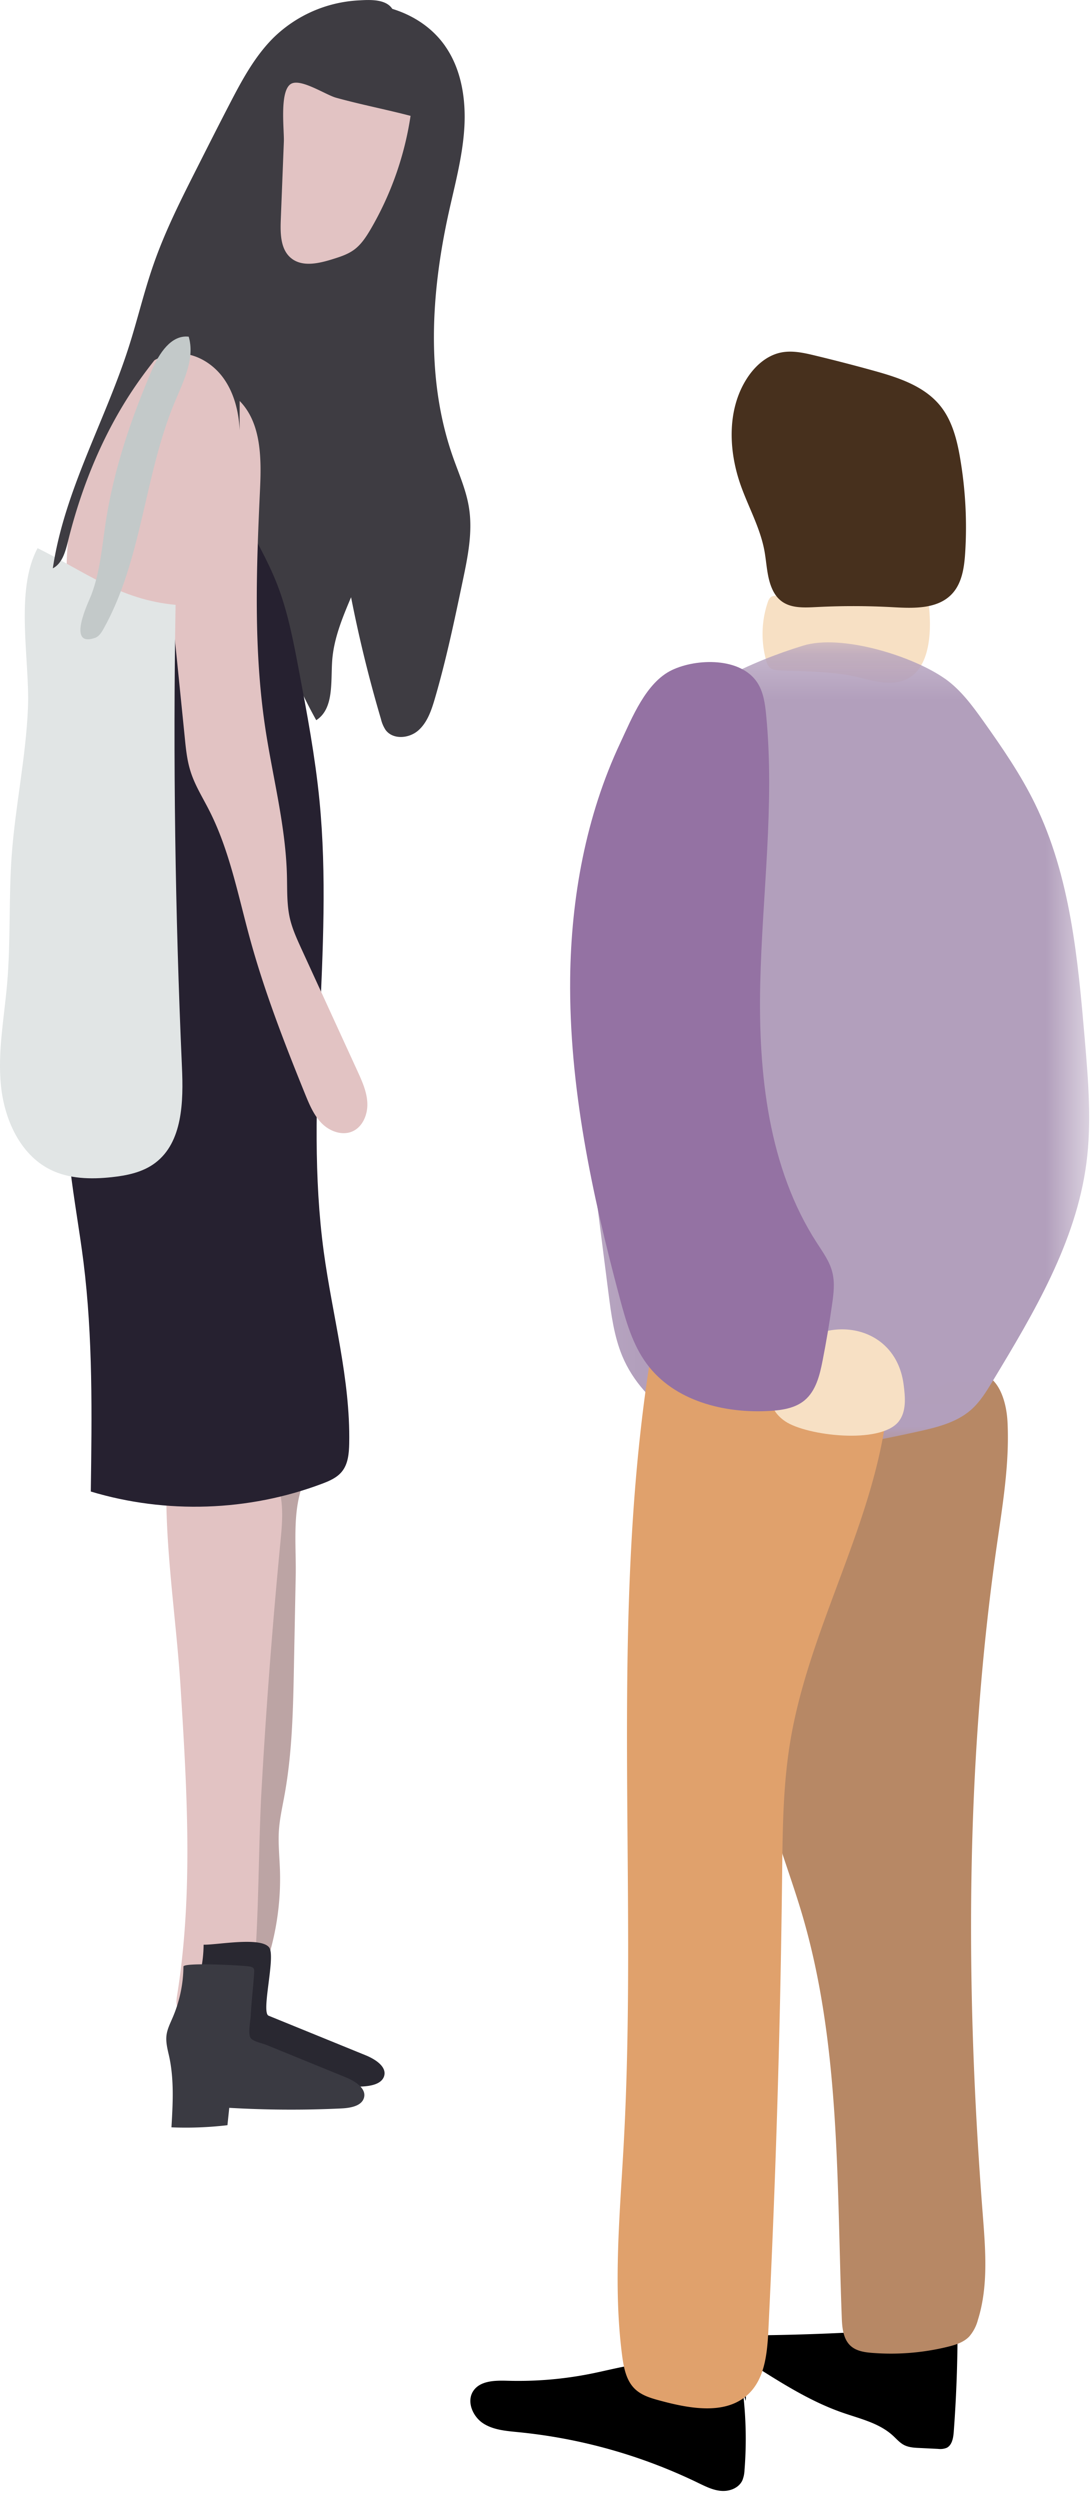 <svg xmlns="http://www.w3.org/2000/svg" xmlns:xlink="http://www.w3.org/1999/xlink" width="24" height="55" viewBox="0 0 24 55">
    <defs>
        <path id="a" d="M.08.241H11.45v17.748H.08z"/>
    </defs>
    <g fill="none" fill-rule="evenodd">
        <path fill="#F7E0C4" d="M17.113 13.11c-.044-.002-.09-.004-.128.018-.045.026-.066.079-.083.129a2.182 2.182 0 0 0-.033 1.271.332.332 0 0 0 .074.152c.062.06.156.067.242.07.477.014.956.024 1.428.092.36.053.736.215 1.103.17.767-.091.805-1.076.736-1.688-1.073-.192-2.247-.147-3.34-.213"/>
        <path fill="#000" d="M21.084 51.197c.001.768-.027 1.536-.084 2.301-.01.135-.037.294-.156.353a.382.382 0 0 1-.19.023l-.406-.02c-.12-.005-.243-.012-.349-.069-.092-.05-.161-.132-.239-.203-.304-.278-.724-.371-1.111-.506-.69-.24-1.316-.635-1.935-1.027-.155-.098-.331-.244-.294-.425.041-.201.3-.247.503-.25a50.805 50.805 0 0 0 3.81-.195c.225-.02.228.062.451.018M16.336 52.454c.088.623.107 1.256.057 1.884a.672.672 0 0 1-.047.228c-.078.169-.28.246-.463.232-.183-.013-.351-.099-.517-.179a11.707 11.707 0 0 0-3.955-1.113c-.267-.027-.547-.047-.773-.194-.225-.147-.366-.469-.225-.7.148-.24.482-.245.76-.237a8.177 8.177 0 0 0 1.864-.16c.565-.115 1.137-.29 1.708-.208.246.035.483.119.729.16.213.035.435.04.632.131.196.092.36.307.308.52"/>
        <path fill="#B78865" d="M20.896 30.394c.203-.111.424-.227.651-.192.446.067.614.627.637 1.083.046.919-.11 1.833-.24 2.743-.693 4.853-.685 9.789-.306 14.678.06.78.128 1.584-.106 2.33a.908.908 0 0 1-.191.366c-.124.129-.302.184-.474.226a5.26 5.26 0 0 1-1.666.134c-.167-.013-.344-.04-.469-.152-.168-.15-.19-.404-.198-.631-.112-2.98-.03-6.016-.875-8.871-.296-1-.704-1.972-.883-3-.34-1.956.177-3.931.845-5.756.247-.672.438-1.62 1.13-1.933.723-.326 1.435-.633 2.145-1.025"/>
        <g transform="translate(12.533 13.889)">
            <mask id="b" fill="#fff">
                <use xlink:href="#a"/>
            </mask>
            <path fill="#B29FBC" d="M8.272 1.04c.349.246.605.596.852.942.412.58.817 1.168 1.129 1.806.784 1.602.948 3.422 1.1 5.195.076.904.153 1.816.035 2.715-.227 1.735-1.155 3.293-2.063 4.795-.139.229-.28.462-.483.638-.323.28-.76.385-1.18.477-1.19.262-2.418.5-3.624.317-1.207-.183-2.404-.868-2.87-1.982-.181-.437-.243-.912-.303-1.38l-.505-3.96C.172 9.131-.016 7.643.135 6.167s.673-2.962 1.729-4.02C2.74 1.27 3.969.677 5.152.314c.84-.258 2.404.224 3.12.727" mask="url(#b)"/>
        </g>
        <path fill="#E0A16C" d="M19.52 31.112c-.32 2.49-1.71 4.726-2.12 7.202-.162.975-.168 1.968-.179 2.956a264.485 264.485 0 0 1-.302 9.98c-.024.501-.072 1.052-.424 1.402-.49.485-1.288.341-1.948.164-.205-.055-.419-.115-.571-.264-.19-.185-.243-.468-.278-.732-.201-1.553-.047-3.127.037-4.691.315-5.823-.334-11.714.62-17.465 1.651.76 3.358 1.289 5.164 1.448"/>
        <path fill="#F7E0C4" d="M19.896 30.458c.037.28.065.596-.11.816-.403.506-2.026.312-2.496-.005-.439-.297-.39-.748-.15-1.182.677-1.23 2.56-1.118 2.756.37"/>
        <path fill="#9472A3" d="M16.677 15.02c.133.206.168.46.192.706.192 1.967-.086 3.946-.13 5.923-.043 1.976.18 4.047 1.25 5.698.131.203.278.404.337.64.059.231.029.475-.005.71-.059.413-.128.824-.208 1.232-.063.323-.147.668-.397.877-.207.173-.49.216-.758.233-1.007.062-2.113-.216-2.718-1.036-.312-.422-.46-.944-.596-1.454-.613-2.296-1.115-4.648-1.09-7.026.02-1.775.347-3.572 1.104-5.181.256-.546.564-1.328 1.137-1.601.545-.26 1.517-.284 1.882.279"/>
        <path fill="#47301D" d="M17.012 12.978c-.127-.267-.128-.576-.182-.868-.095-.504-.354-.96-.524-1.443-.266-.758-.297-1.649.13-2.326.175-.279.437-.518.756-.585.25-.052.507.006.756.066.432.104.863.215 1.292.334.541.15 1.114.336 1.468.778.26.325.366.749.435 1.161.115.68.152 1.373.109 2.06-.02.322-.068.667-.284.903-.316.346-.849.326-1.312.3a15.734 15.734 0 0 0-1.615-.006c-.401.019-.82.063-1.029-.374"/>
        <path fill="#BCA4A4" d="M6.472 36.663c-.018.95-.038 1.907-.21 2.843-.045.25-.102.498-.12.752-.02.292.012.585.022.877a5.925 5.925 0 0 1-.545 2.686c-.085.183-.192.374-.374.457-.15-.747-.093-1.519-.06-2.281.154-3.555-.224-7.136.22-10.666.014-.113.537-.044.605-.025.216.06.413.192.543.38.28.406.146.789.04 1.213-.139.56-.07 1.204-.082 1.778l-.039 1.986z"/>
        <path fill="#E2C3C3" d="M5.748 39.566c-.07 1.53-.046 3.087-.228 4.6l-1.34.103c-.076.006-.161.01-.221-.039-.09-.07-.08-.209-.061-.323.359-2.238.22-4.525.078-6.788-.101-1.634-.403-3.399-.29-5.024 0 .002 1.326-.19 1.36-.164.033.027.068.061.109.054.414-.07.809.27.955.67.146.4.105.841.065 1.265a136.805 136.805 0 0 0-.427 5.646"/>
        <path fill="#292831" d="M5.914 44.344l2.14.872c.214.088.471.254.402.463-.058.172-.295.214-.488.223-.825.04-1.652.036-2.476-.012l-.04.381a7.758 7.758 0 0 1-1.233.048c.03-.515.06-1.037-.047-1.543-.034-.16-.082-.322-.061-.483.017-.137.081-.264.136-.392.153-.355.233-.737.236-1.119.29.008 1.257-.18 1.443.06.151.194-.184 1.432-.012 1.502"/>
        <path fill="#3E3C42" d="M9.803 1.016c.36.515.46 1.178.42 1.808-.04.63-.208 1.243-.344 1.86-.39 1.769-.507 3.658.093 5.366.128.365.29.723.352 1.106.09.541-.024 1.094-.137 1.631-.181.864-.363 1.729-.61 2.575-.076.26-.167.534-.37.71-.203.176-.554.205-.716-.012a.746.746 0 0 1-.103-.241 29.402 29.402 0 0 1-.658-2.68c-.192.455-.386.921-.417 1.415-.03.465.038 1.042-.35 1.29a10.91 10.91 0 0 1-1.026-2.554c-.108-.415-.192-.837-.299-1.253a11.529 11.529 0 0 0-1.433-3.308c-.102-.16-.212-.322-.367-.43-.154-.108-.365-.152-.532-.064-.27-.511.059-1.123.366-1.613a33.974 33.974 0 0 0 2.162-4.03c.17-.378.336-.76.56-1.107.327-.504.994-1.44 1.638-1.4.684.044 1.367.35 1.771.93"/>
        <path fill="#262130" d="M5.317 11.283c.27.52.572 1.025.785 1.571.236.605.357 1.248.478 1.887.18.95.359 1.903.454 2.866.324 3.3-.35 6.65.095 9.934.191 1.406.587 2.795.56 4.214-.004.217-.024.45-.159.617-.109.136-.276.208-.438.269-1.62.61-3.436.67-5.093.172.024-1.689.048-3.384-.162-5.059-.172-1.36-.498-2.73-.313-4.089.075-.554.234-1.092.35-1.64.265-1.262.296-2.563.422-3.848.222-2.257.741-4.471 1.259-6.678.09-.387.31-1.93.736-2.08.311-.11.845 1.516 1.026 1.864"/>
        <path fill="#E2C3C3" d="M5.276 9.465c-.018-.413-.124-.834-.37-1.165-.246-.33-.648-.556-1.054-.52-.515.045-.912.474-1.205.907a6.987 6.987 0 0 0-1.17 4.288l2.064.404c.072.015.15.032.2.086.053.057.064.141.071.22l.256 2.536c.025.256.051.513.13.757.094.297.262.563.403.84.453.883.64 1.877.904 2.837.32 1.166.758 2.293 1.212 3.412.095.233.195.474.372.65.178.177.456.275.682.168.22-.104.328-.373.317-.62-.01-.247-.115-.478-.217-.702l-1.24-2.702c-.097-.213-.195-.428-.248-.657-.07-.305-.057-.622-.065-.935-.026-1.102-.316-2.177-.479-3.266-.257-1.72-.196-3.47-.115-5.208.033-.695.037-1.48-.447-1.974"/>
        <path fill="#E1E5E5" d="M3.866 13.306c-.057 3.389-.01 6.779.14 10.164.035.763.016 1.658-.588 2.113-.272.206-.62.278-.957.314-.46.05-.944.04-1.358-.168-.66-.331-1.007-1.101-1.082-1.845-.075-.743.07-1.489.135-2.233.082-.944.033-1.896.102-2.84.08-1.089.315-2.163.358-3.253.041-1.027-.294-2.57.212-3.499 1.04.517 1.816 1.136 3.038 1.247"/>
        <path fill="#C3C9C9" d="M2.335 11.439c.18-1.137.553-2.236 1.007-3.291.156-.365.424-.787.813-.741.14.476-.109.967-.301 1.424-.681 1.616-.72 3.482-1.577 5.008-.045.08-.1.165-.185.194-.644.223-.13-.818-.082-.944.2-.525.239-1.1.325-1.65"/>
        <path fill="#3E3C42" d="M6.034.818c-.421.413-.707.946-.98 1.473-.24.462-.475.927-.71 1.392-.354.699-.709 1.4-.966 2.141-.209.598-.352 1.216-.546 1.819-.525 1.635-1.417 3.16-1.669 4.86.206-.106.276-.363.333-.591.308-1.25.81-2.46 1.547-3.509.498-.708 1.1-1.337 1.587-2.053.955-1.404 1.471-3.135 2.701-4.296.321-.303.686-.56.971-.898.174-.206.493-.629.358-.92-.126-.271-.531-.241-.772-.227a2.903 2.903 0 0 0-1.854.809"/>
        <path fill="#E2C3C3" d="M9.04 2.549a7.01 7.01 0 0 1-.876 2.489c-.1.17-.21.341-.369.457-.14.102-.306.155-.47.206-.31.097-.681.182-.927-.032-.221-.191-.227-.53-.216-.825l.068-1.728c.01-.264-.106-1.152.173-1.279.226-.102.754.252.977.313.542.15 1.097.257 1.64.399"/>
        <path fill="#3A3A42" d="M5.507 44.814a.092.092 0 0 0 .01.019c.05.077.258.117.342.151l1.75.714c.215.087.472.253.402.462-.057.172-.294.214-.488.224-.824.04-1.651.035-2.475-.013l-.04.382c-.408.048-.822.064-1.233.047.03-.515.06-1.037-.047-1.543-.035-.16-.082-.321-.062-.483.017-.136.082-.263.137-.392.152-.354.233-.736.236-1.118 0-.099 1.364-.025 1.47 0 .028.007.06.017.076.041.014.023.014.052.012.079-.02.322-.06.642-.077.965-.005.1-.056.357-.013.465"/>
    </g>
</svg>
